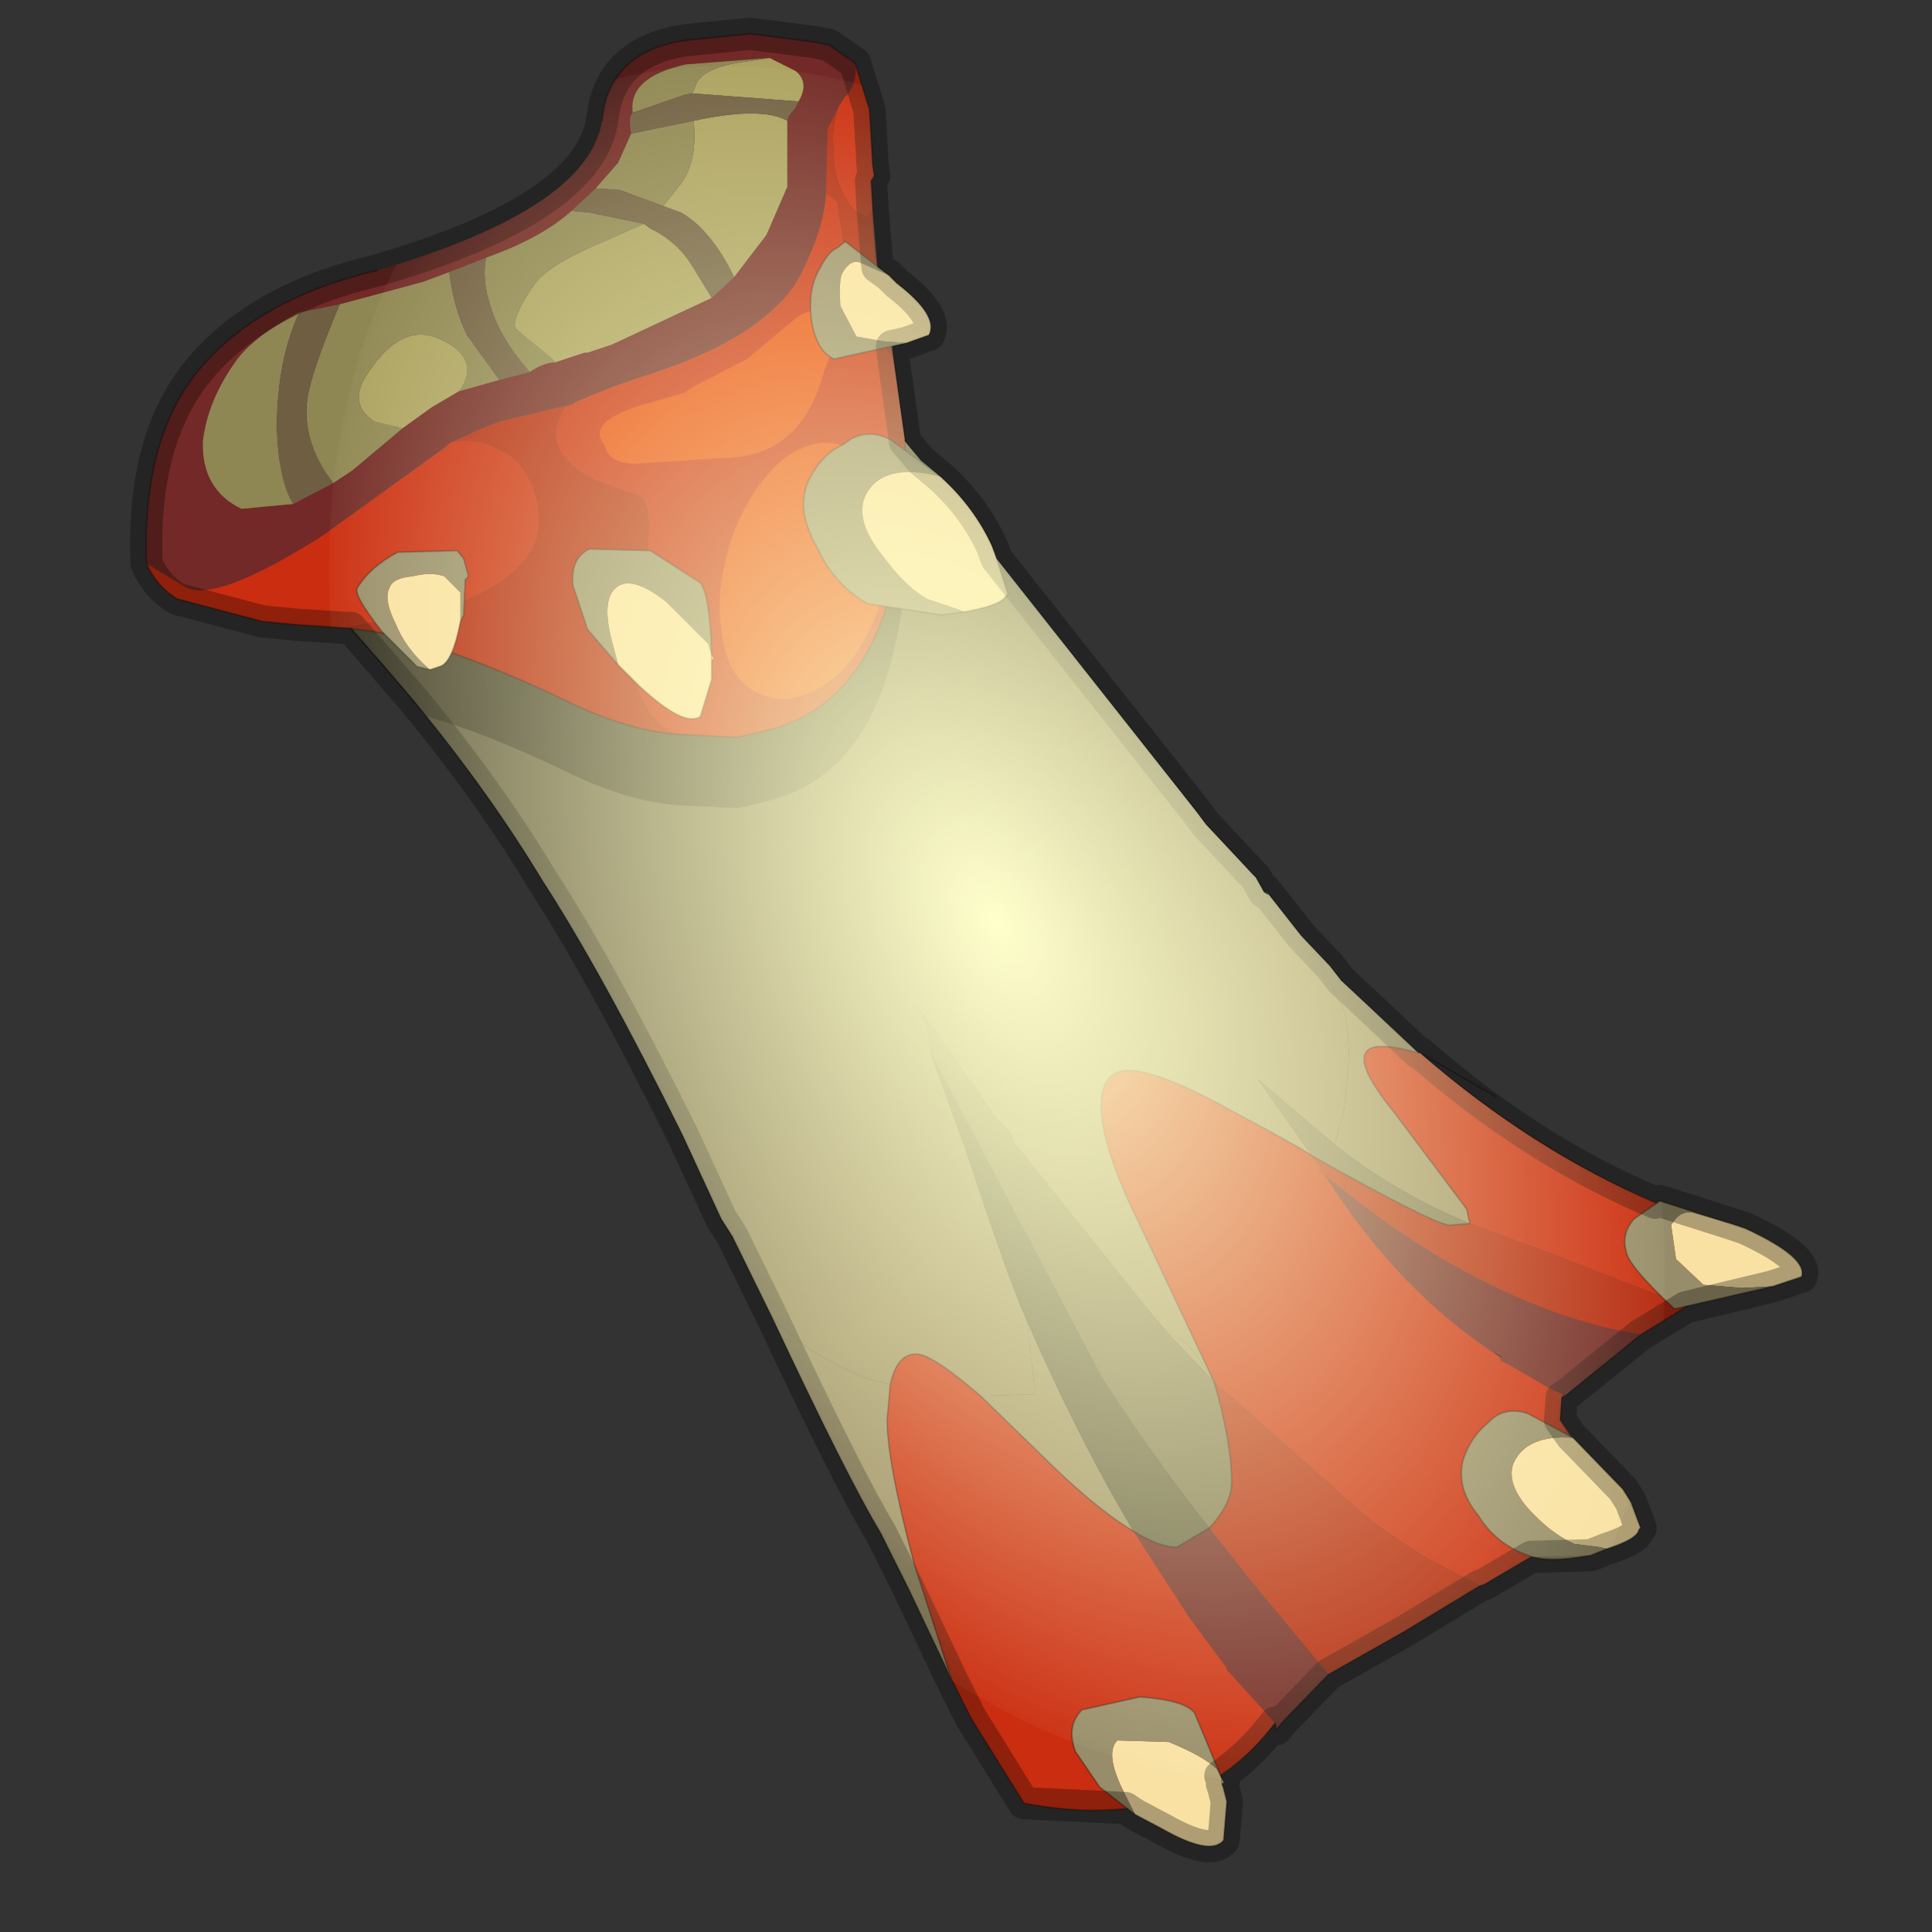 <?xml version="1.0" encoding="UTF-8" standalone="no"?>
<svg xmlns:xlink="http://www.w3.org/1999/xlink" height="600.0px" width="600.0px" xmlns="http://www.w3.org/2000/svg">
  <rect width="100%" height="100%" fill="#333333" stroke="none"/>
  <g transform="matrix(10.0, 0.0, 0.0, 10.0, 0.0, 0.0)">
    <use height="60.0" transform="matrix(1.0, 0.0, 0.0, 1.0, 0.0, 0.0)" width="60.0" xlink:href="#sprite0"/>
  </g>
  <defs>
    <g id="sprite0" transform="matrix(1.0, 0.0, 0.0, 1.0, 0.0, 0.0)">
      <use height="60.0" transform="matrix(1.0, 0.0, 0.0, 1.0, 0.0, 0.0)" width="60.0" xlink:href="#sprite1"/>
      <use height="57.3" transform="matrix(1.0, 0.0, 0.0, 1.0, 4.05, 0.55)" width="52.4" xlink:href="#shape1"/>
      <clipPath id="clipPath0" transform="matrix(1.0, 0.0, 0.0, 1.0, 0.0, 0.0)">
        <use height="56.3" transform="matrix(1.0, 0.0, 0.0, 1.0, 4.55, 1.05)" width="51.4" xlink:href="#shape2"/>
      </clipPath>
      <g clip-path="url(#clipPath0)">
        <use height="37.7" transform="matrix(1.0, 0.0, 0.452, 1.413, 3.6, 2.05)" width="37.7" xlink:href="#sprite2"/>
      </g>
    </g>
    <g id="sprite1" transform="matrix(1.0, 0.0, 0.0, 1.0, 0.0, 0.0)">
      <use height="60.0" transform="matrix(1.0, 0.0, 0.0, 1.0, 0.0, 0.0)" width="60.0" xlink:href="#shape0"/>
    </g>
    <g id="shape0" transform="matrix(1.0, 0.0, 0.0, 1.0, 0.0, 0.0)">
      <path d="M60.0 0.0 L60.0 60.0 0.0 60.0 0.0 0.0 60.0 0.0" fill="#ffba2e" fill-opacity="0.0" fill-rule="evenodd" stroke="none"/>
    </g>
    <g id="shape1" transform="matrix(1.0, 0.0, 0.0, 1.0, -4.05, -0.55)">
      <path d="M41.45 35.55 L41.75 34.4 41.9 32.85 41.85 31.9 41.75 31.4 41.05 30.0 40.95 29.75 40.4 29.05 41.3 30.0 41.65 30.45 42.4 31.15 44.05 32.7 Q41.1 31.85 43.3 34.55 L45.55 37.55 45.65 38.0 Q43.35 37.05 41.45 35.55 M24.0 40.95 Q25.15 42.1 26.9 42.8 L27.65 43.0 27.55 44.1 Q27.55 45.4 28.4 48.6 L29.55 52.15 28.2 49.3 27.35 47.6 Q26.35 45.95 24.0 40.95 M30.45 43.35 L32.15 43.3 31.9 41.05 Q33.5 44.7 35.2 47.55 34.0 46.85 32.2 45.05 L30.45 43.35 M36.4 41.55 Q36.7 41.3 37.7 42.9 L36.4 41.55" fill="#9d8f67" fill-rule="evenodd" stroke="none"/>
      <path d="M40.4 29.05 L40.95 29.75 41.05 30.0 41.75 31.4 41.85 31.9 41.9 32.85 41.75 34.4 41.45 35.55 39.05 33.5 40.75 35.9 Q40.5 35.7 38.35 34.55 36.2 33.35 35.2 33.25 34.15 33.15 34.2 34.45 34.25 35.75 35.5 38.25 L37.7 42.9 Q36.7 41.3 36.4 41.55 L35.8 40.85 35.15 40.05 32.35 36.55 31.5 35.5 31.4 35.2 31.1 34.9 30.95 34.75 30.2 33.65 28.55 31.35 28.8 31.85 28.9 32.7 30.0 35.75 Q31.3 39.7 31.9 41.05 L32.15 43.3 30.45 43.35 Q28.95 42.05 28.45 42.05 27.85 42.05 27.65 43.0 L26.9 42.8 Q25.15 42.1 24.0 40.95 L22.75 38.4 22.4 37.85 21.2 35.25 Q18.7 30.2 16.85 27.35 13.45 21.75 7.25 15.75 L6.55 15.45 12.1 12.75 21.7 7.05 22.15 7.15 Q26.25 11.15 30.75 17.05 L30.9 17.3 37.15 25.2 37.45 25.6 38.9 27.15 39.0 27.25 39.25 27.7 39.4 27.8 39.3 27.65 40.4 29.05" fill="url(#gradient0)" fill-rule="evenodd" stroke="none"/>
      <path d="M45.65 38.0 L45.55 37.55 43.3 34.55 Q41.1 31.85 44.05 32.7 L44.1 32.7 Q48.35 36.35 52.95 37.95 L53.5 38.1 53.6 38.1 Q54.25 39.15 52.35 40.55 L47.95 38.85 45.65 38.0 M27.65 43.0 Q27.85 42.05 28.45 42.05 28.95 42.05 30.45 43.35 L32.2 45.05 Q34.0 46.85 35.2 47.55 L36.95 50.25 38.1 51.8 38.1 51.85 39.6 53.5 Q37.0 57.0 31.8 56.0 L30.15 53.35 29.55 52.15 28.4 48.6 Q27.55 45.4 27.55 44.1 L27.65 43.0 M37.7 42.9 L35.5 38.25 Q34.25 35.75 34.2 34.45 34.15 33.15 35.2 33.25 36.2 33.35 38.35 34.55 40.5 35.7 40.75 35.9 L41.0 36.25 41.0 36.3 40.95 36.35 41.15 36.5 Q43.4 40.05 46.45 42.05 L46.6 42.15 46.6 42.25 46.9 42.4 48.1 43.1 48.55 43.3 48.5 43.4 48.45 44.1 48.8 44.65 49.0 45.05 Q49.5 46.45 48.3 47.6 L47.8 48.2 46.1 49.2 45.95 49.25 44.15 48.3 42.6 47.25 37.7 42.9" fill="#cb2d11" fill-rule="evenodd" stroke="none"/>
      <path d="M41.15 36.5 L40.95 36.35 41.0 36.3 41.0 36.25 40.75 35.9 Q44.4 37.95 45.0 38.05 L45.65 38.0 47.95 38.85 52.35 40.55 53.0 40.2 50.95 41.45 Q48.8 41.1 46.6 40.05 43.9 38.8 41.15 36.5 M45.95 49.25 L43.55 50.7 41.25 52.0 38.85 49.1 37.55 47.45 37.65 47.35 Q38.25 46.65 38.25 46.05 38.25 44.8 37.7 42.9 L42.6 47.25 44.15 48.3 45.95 49.25" fill="#b5280f" fill-rule="evenodd" stroke="none"/>
      <path d="M50.95 41.45 L48.6 43.35 48.55 43.3 48.1 43.1 46.9 42.4 46.6 42.25 46.6 42.15 46.65 42.15 46.4 42.0 46.45 42.05 Q43.4 40.05 41.15 36.5 43.9 38.8 46.6 40.05 48.8 41.1 50.95 41.45 M41.25 52.0 L39.8 53.5 39.65 53.7 39.6 53.5 38.1 51.85 38.1 51.8 36.95 50.25 35.2 47.55 Q36.0 48.05 36.55 48.05 L37.55 47.45 38.85 49.1 41.25 52.0" fill="#732927" fill-rule="evenodd" stroke="none"/>
      <path d="M46.6 42.15 L46.45 42.05 46.4 42.0 46.65 42.15 46.6 42.15" fill="#12100a" fill-rule="evenodd" stroke="none"/>
      <path d="M48.6 43.35 L48.5 43.4 48.55 43.3 48.6 43.35" fill="#4d0909" fill-rule="evenodd" stroke="none"/>
      <path d="M41.45 35.55 Q43.35 37.05 45.65 38.0 L45.0 38.05 Q44.4 37.95 40.75 35.9 L39.05 33.5 41.45 35.55 M28.9 32.7 L28.8 31.85 28.55 31.35 30.2 33.65 30.95 34.75 31.1 34.9 31.4 35.2 31.5 35.5 32.35 36.55 35.15 40.05 35.8 40.85 36.4 41.55 37.7 42.9 Q38.25 44.8 38.25 46.05 38.25 46.65 37.65 47.35 L37.55 47.45 Q35.7 45.1 34.2 42.75 L28.9 32.7" fill="#817756" fill-rule="evenodd" stroke="none"/>
      <path d="M31.9 41.05 Q31.3 39.7 30.0 35.75 L28.9 32.7 34.2 42.75 Q35.7 45.1 37.55 47.45 L36.55 48.05 Q36.0 48.05 35.2 47.55 33.5 44.7 31.9 41.05" fill="#686347" fill-rule="evenodd" stroke="none"/>
      <path d="M45.65 38.0 L45.55 37.55 43.3 34.55 Q41.1 31.85 44.05 32.7 L42.4 31.15 41.65 30.45 41.3 30.0 40.4 29.05 39.3 27.65 39.4 27.8 39.25 27.7 39.0 27.25 38.9 27.15 37.45 25.6 37.15 25.2 30.9 17.3 30.75 17.05 Q26.25 11.15 22.15 7.15 L21.7 7.05 12.1 12.75 6.55 15.45 7.25 15.75 Q13.45 21.75 16.85 27.35 18.7 30.2 21.2 35.25 L22.4 37.85 22.75 38.4 24.0 40.95 M27.65 43.0 Q27.85 42.05 28.45 42.05 28.95 42.05 30.45 43.35 L32.2 45.05 Q34.0 46.85 35.2 47.55 36.0 48.05 36.55 48.05 L37.55 47.45 37.65 47.35 Q38.25 46.65 38.25 46.05 38.25 44.8 37.7 42.9 L35.5 38.25 Q34.25 35.75 34.2 34.45 34.15 33.15 35.2 33.25 36.2 33.35 38.35 34.55 40.5 35.7 40.75 35.9 44.4 37.95 45.0 38.05 L45.65 38.0 M52.35 40.55 Q54.25 39.15 53.6 38.1 L53.5 38.1 52.95 37.95 Q48.35 36.35 44.1 32.7 L44.05 32.7 M52.35 40.55 L53.0 40.2 50.95 41.45 48.6 43.35 M48.5 43.4 L48.45 44.1 48.8 44.65 49.0 45.05 Q49.5 46.45 48.3 47.6 L47.8 48.2 46.1 49.2 45.95 49.25 43.55 50.7 41.25 52.0 39.8 53.5 39.65 53.7 39.6 53.5 Q37.0 57.0 31.8 56.0 L30.15 53.35 29.55 52.15 28.2 49.3 27.35 47.6 Q26.35 45.95 24.0 40.95 M44.1 32.7 L46.45 34.05 M29.55 52.15 L28.4 48.6 Q27.55 45.4 27.55 44.1 L27.65 43.0" fill="none" stroke="#000000" stroke-linecap="round" stroke-linejoin="round" stroke-opacity="0.298" stroke-width="0.05"/>
      <path d="M27.45 11.65 L27.75 13.35 28.1 15.85 28.15 17.0 Q28.15 19.15 27.45 21.3 26.4 24.2 23.95 24.85 L22.9 25.1 20.95 25.0 Q19.35 24.85 17.45 23.9 15.05 22.75 13.25 22.25 L8.05 16.3 27.35 11.25 27.45 11.65" fill="#000000" fill-opacity="0.298" fill-rule="evenodd" stroke="none"/>
      <path d="M26.55 1.95 Q26.65 2.4 26.35 2.9 L26.25 3.0 26.05 3.3 25.7 4.0 25.65 5.9 25.65 6.0 Q25.6 7.1 24.8 8.65 23.7 10.5 20.1 11.65 19.0 12.0 17.85 12.5 L17.8 12.55 15.5 13.1 15.0 13.3 14.0 13.75 13.75 13.95 10.0 16.65 Q6.75 18.7 5.8 18.25 L4.55 17.5 Q4.4 13.55 6.25 11.4 8.1 9.25 11.7 8.4 18.25 6.5 18.7 3.75 18.9 1.6 21.3 1.25 L23.3 1.05 25.25 1.3 25.75 1.4 26.55 1.95 M17.8 12.5 L17.85 12.5 17.75 12.5 17.8 12.5 M24.8 3.15 Q25.15 2.55 24.7 2.2 L23.9 1.8 21.3 2.0 Q19.5 2.4 19.65 3.5 19.5 3.6 19.6 4.15 L19.2 5.05 18.5 5.85 17.75 6.55 Q16.8 7.4 15.1 8.0 L13.95 8.45 13.15 8.75 10.55 9.45 9.3 9.7 Q7.85 10.45 7.3 11.25 6.45 12.45 6.3 13.7 6.25 15.2 7.5 15.8 L9.1 15.65 10.35 15.0 10.95 14.6 12.5 13.3 13.4 12.65 14.25 12.15 15.5 11.8 16.45 11.55 Q16.9 11.25 17.25 11.25 L18.15 10.95 18.25 10.95 19.0 10.7 22.1 9.25 22.8 8.6 23.8 7.3 24.45 5.8 24.45 3.75 24.5 3.6 24.7 3.35 24.8 3.15" fill="#732927" fill-rule="evenodd" stroke="none"/>
      <path d="M26.05 3.3 L26.25 3.0 26.35 2.9 Q26.65 2.4 26.55 1.95 L27.0 3.4 27.1 5.15 27.15 5.45 27.1 5.55 27.05 5.6 27.1 6.5 26.95 6.75 26.55 6.55 Q25.85 5.75 25.9 4.7 25.8 4.0 26.05 3.3 M4.55 17.5 L5.8 18.25 Q6.75 18.7 10.0 16.65 L13.75 13.95 14.0 13.75 Q14.8 13.55 15.55 14.0 16.3 14.3 16.65 15.4 16.9 16.45 16.5 17.1 15.85 18.2 13.8 18.9 L10.7 19.5 9.2 19.4 8.15 19.3 5.5 18.6 Q4.85 18.2 4.55 17.5 M17.8 12.55 L17.85 12.5 17.8 12.5 17.85 12.5 Q19.0 12.0 20.1 11.65 23.7 10.5 24.8 8.65 25.6 7.1 25.65 6.0 L26.0 6.25 26.25 7.85 Q26.35 9.05 26.65 9.5 L27.75 11.15 28.1 13.65 28.15 14.8 Q28.15 16.95 27.45 19.1 26.4 22.0 23.95 22.65 L22.9 22.9 20.95 22.8 Q19.15 21.8 19.85 18.6 20.45 15.75 19.85 15.4 L18.45 14.9 Q16.7 14.0 17.55 12.65 L17.8 12.55" fill="#cb2d11" fill-rule="evenodd" stroke="none"/>
      <path d="M26.05 3.3 Q25.8 4.0 25.9 4.7 25.85 5.75 26.55 6.55 L26.95 6.75 27.1 6.5 Q27.2 8.55 27.45 9.45 L27.75 11.15 26.65 9.5 Q26.35 9.05 26.25 7.85 L26.0 6.25 25.65 6.0 25.65 5.9 25.7 4.0 26.05 3.3 M14.0 13.75 L15.0 13.3 15.5 13.1 17.8 12.55 17.55 12.65 Q16.7 14.0 18.45 14.9 L19.85 15.4 Q20.45 15.75 19.85 18.6 19.15 21.8 20.95 22.8 19.35 22.65 17.45 21.7 13.85 20.0 11.55 19.6 L10.7 19.5 13.8 18.9 Q15.85 18.2 16.5 17.1 16.9 16.45 16.65 15.4 16.3 14.3 15.55 14.0 14.8 13.55 14.0 13.75 M17.8 12.5 L17.75 12.5 17.85 12.5 17.8 12.5" fill="#b5280f" fill-rule="evenodd" stroke="none"/>
      <path d="M23.9 1.8 L24.7 2.2 Q25.15 2.55 24.8 3.15 L21.5 2.9 21.65 2.55 Q21.95 2.05 23.25 1.9 L23.9 1.8 M24.45 3.75 L24.45 5.8 23.8 7.3 22.8 8.6 Q22.1 7.15 21.15 6.6 L20.6 6.4 21.15 5.7 Q21.65 5.0 21.55 3.85 L21.55 3.75 Q23.65 3.3 24.45 3.75 M22.1 9.25 L19.0 10.7 18.25 10.95 18.15 10.95 17.25 11.25 17.1 11.1 16.0 10.2 Q15.9 9.85 16.55 8.9 16.95 8.25 18.75 7.5 L20.0 6.95 20.2 7.1 Q21.05 7.5 21.55 8.35 L22.1 9.25 M14.25 12.15 L13.4 12.65 12.5 13.3 11.65 13.1 Q10.75 12.55 11.45 11.55 12.55 9.9 13.8 10.6 14.9 11.15 14.3 12.1 L14.25 12.15" fill="#aba160" fill-rule="evenodd" stroke="none"/>
      <path d="M17.25 11.25 Q16.9 11.25 16.45 11.55 15.5 10.45 15.25 9.55 14.95 8.7 15.1 8.0 16.8 7.4 17.75 6.55 L18.3 6.6 20.0 6.95 18.75 7.5 Q16.95 8.25 16.55 8.9 15.9 9.85 16.0 10.2 L17.1 11.1 17.25 11.25 M15.5 11.8 L14.25 12.15 14.3 12.1 Q14.9 11.15 13.8 10.6 12.55 9.9 11.45 11.55 10.75 12.55 11.65 13.1 L12.5 13.3 10.95 14.6 10.35 15.0 Q9.35 13.7 9.55 12.35 9.7 11.45 10.55 9.45 L13.15 8.75 13.95 8.45 Q14.1 9.6 14.5 10.4 L15.5 11.8 M9.1 15.65 L7.5 15.8 Q6.25 15.2 6.3 13.7 6.45 12.45 7.3 11.25 7.85 10.45 9.3 9.7 8.6 11.2 8.6 13.3 8.65 14.9 9.1 15.65 M18.5 5.85 L19.2 5.05 19.6 4.15 21.55 3.75 21.55 3.85 Q21.65 5.0 21.15 5.7 L20.6 6.4 19.25 5.9 18.5 5.85 M19.65 3.5 Q19.5 2.4 21.3 2.0 L23.9 1.8 23.25 1.9 Q21.95 2.05 21.65 2.55 L21.5 2.9 21.25 2.95 19.65 3.5" fill="#8e8653" fill-rule="evenodd" stroke="none"/>
      <path d="M24.8 3.15 L24.7 3.35 24.5 3.6 24.45 3.75 Q23.65 3.3 21.55 3.75 L19.6 4.15 Q19.5 3.6 19.65 3.5 L21.25 2.95 21.5 2.9 24.8 3.15 M22.8 8.6 L22.1 9.25 21.55 8.35 Q21.05 7.5 20.2 7.1 L20.0 6.95 18.3 6.6 17.75 6.55 18.5 5.85 19.25 5.9 20.6 6.4 21.15 6.6 Q22.1 7.15 22.8 8.6 M16.45 11.55 L15.5 11.8 14.5 10.4 Q14.1 9.6 13.95 8.45 L15.1 8.0 Q14.95 8.7 15.25 9.55 15.5 10.45 16.45 11.55 M10.35 15.0 L9.1 15.65 Q8.65 14.9 8.6 13.3 8.6 11.2 9.3 9.7 L10.55 9.45 Q9.7 11.45 9.55 12.35 9.35 13.7 10.35 15.0" fill="#705e42" fill-rule="evenodd" stroke="none"/>
      <path d="M27.1 6.5 L27.05 5.6 27.1 5.55 27.15 5.45 27.1 5.15 27.0 3.4 26.55 1.95 25.75 1.4 25.25 1.3 23.3 1.05 21.3 1.25 Q18.9 1.6 18.7 3.75 M11.7 8.4 Q8.1 9.25 6.25 11.4 4.4 13.55 4.55 17.5 M27.1 6.5 Q27.2 8.55 27.45 9.45 L27.75 11.15 28.1 13.65 28.15 14.8 Q28.15 16.95 27.45 19.1 26.4 22.0 23.95 22.65 L22.9 22.9 20.95 22.8 Q19.35 22.65 17.45 21.7 13.85 20.0 11.55 19.6 L10.7 19.5 9.2 19.4 8.15 19.3 5.5 18.6 Q4.85 18.2 4.55 17.5" fill="none" stroke="#000000" stroke-linecap="round" stroke-linejoin="round" stroke-opacity="0.298" stroke-width="0.05"/>
      <path d="M26.4 13.95 Q27.35 14.5 27.5 16.0 27.75 17.45 27.25 19.0 26.6 20.65 25.55 21.3 24.4 22.0 23.5 21.5 22.55 21.05 22.4 19.5 22.2 18.2 22.8 16.5 23.4 15.0 24.4 14.2 25.5 13.45 26.4 13.95 M22.85 14.2 L19.75 14.4 Q18.95 14.4 18.8 13.9 L18.65 13.6 Q18.45 13.05 19.85 12.6 L21.25 12.2 21.55 12.0 23.2 11.15 24.75 9.85 Q25.5 9.35 25.85 10.2 L25.8 11.0 25.6 11.5 Q24.95 14.0 22.85 14.2" fill="#ff5b08" fill-opacity="0.6" fill-rule="evenodd" stroke="none"/>
      <path d="M29.95 19.0 L29.25 19.1 26.95 18.75 Q25.9 18.15 25.4 17.05 24.7 15.85 25.1 14.95 25.5 14.1 26.2 13.8 26.85 13.25 27.65 13.65 L29.2 14.8 Q27.45 14.35 26.9 15.35 26.5 16.15 27.45 17.3 28.1 18.2 28.8 18.6 L29.7 18.9 29.95 19.0" fill="#978d6a" fill-rule="evenodd" stroke="none"/>
      <path d="M29.95 19.0 L29.7 18.9 28.8 18.6 Q28.1 18.2 27.45 17.3 26.5 16.15 26.9 15.35 27.45 14.35 29.2 14.8 30.25 15.75 30.8 16.95 L31.0 17.5 31.3 18.45 31.25 18.5 Q31.1 18.8 29.95 19.0" fill="#f9e1a4" fill-rule="evenodd" stroke="none"/>
      <path d="M29.2 14.8 L27.65 13.65 Q26.85 13.25 26.2 13.8 25.5 14.1 25.1 14.95 24.7 15.85 25.4 17.05 25.9 18.15 26.95 18.75 L29.25 19.1 29.95 19.0 M29.2 14.8 Q30.25 15.75 30.8 16.95 L31.0 17.5 31.3 18.45 31.25 18.5 Q31.1 18.8 29.95 19.0" fill="none" stroke="#000000" stroke-linecap="round" stroke-linejoin="round" stroke-opacity="0.298" stroke-width="0.05"/>
      <path d="M27.6 8.55 L26.7 8.15 Q26.4 8.05 26.15 8.5 26.05 8.75 26.1 9.5 L26.6 10.45 27.45 10.6 28.15 10.65 25.9 11.15 Q25.35 10.9 25.2 9.95 25.1 9.1 25.35 8.55 25.7 7.8 26.0 7.7 L26.25 7.5 27.6 8.55" fill="#978d6a" fill-rule="evenodd" stroke="none"/>
      <path d="M28.15 10.65 L27.45 10.6 26.6 10.45 26.1 9.5 Q26.05 8.75 26.15 8.5 26.4 8.05 26.7 8.15 L27.6 8.55 27.85 8.8 Q29.15 9.8 28.85 10.4 L28.15 10.65" fill="#f9e1a4" fill-rule="evenodd" stroke="none"/>
      <path d="M28.15 10.65 L28.85 10.4 Q29.15 9.8 27.85 8.8 L27.6 8.55 26.25 7.5 26.0 7.7 Q25.7 7.8 25.35 8.55 25.1 9.1 25.2 9.95 25.35 10.9 25.9 11.15 L28.15 10.65 Z" fill="none" stroke="#000000" stroke-linecap="round" stroke-linejoin="round" stroke-opacity="0.298" stroke-width="0.05"/>
      <path d="M22.1 20.5 L22.1 20.7 22.1 21.1 21.75 22.25 Q21.25 22.6 19.85 21.3 L19.2 20.65 19.0 19.9 Q18.65 18.55 19.2 18.2 19.7 17.9 20.7 18.7 L22.0 20.0 22.1 20.35 22.15 20.45 22.1 20.5 22.1 20.35 22.1 20.5" fill="#f9e1a4" fill-rule="evenodd" stroke="none"/>
      <path d="M22.1 20.35 L22.0 20.0 20.7 18.7 Q19.7 17.9 19.2 18.2 18.65 18.55 19.0 19.9 L19.2 20.65 18.25 19.55 17.8 18.2 Q17.7 17.35 18.3 17.05 L20.2 17.1 21.75 18.1 Q22.05 18.5 22.1 20.35" fill="#978d6a" fill-rule="evenodd" stroke="none"/>
      <path d="M19.2 20.65 L19.85 21.3 Q21.25 22.6 21.75 22.25 L22.1 21.1 22.1 20.7 22.1 20.5 22.1 20.35 M19.2 20.65 L18.25 19.55 17.8 18.2 Q17.7 17.35 18.3 17.05 L20.2 17.1 21.75 18.1 Q22.05 18.5 22.1 20.35" fill="none" stroke="#000000" stroke-linecap="round" stroke-linejoin="round" stroke-opacity="0.298" stroke-width="0.05"/>
      <path d="M13.35 20.8 Q12.6 20.15 12.3 19.4 11.9 18.6 12.1 18.25 12.2 17.95 12.8 17.9 13.4 17.75 13.8 17.9 L14.3 18.4 14.3 19.3 Q14.05 20.6 13.65 20.7 L13.35 20.8" fill="#f9e1a4" fill-rule="evenodd" stroke="none"/>
      <path d="M14.3 19.3 L14.3 18.4 13.8 17.9 Q13.4 17.75 12.8 17.9 12.2 17.95 12.1 18.25 11.9 18.6 12.3 19.4 12.6 20.15 13.35 20.8 L12.95 20.7 11.85 19.6 Q10.95 18.45 11.1 18.25 11.5 17.6 12.35 17.15 L14.2 17.1 14.4 17.35 14.55 17.9 14.45 18.0 14.4 19.1 14.3 19.3" fill="#978d6a" fill-rule="evenodd" stroke="none"/>
      <path d="M13.35 20.8 L13.65 20.7 Q14.05 20.6 14.3 19.3 L14.4 19.1 14.45 18.0 14.55 17.9 14.4 17.35 14.2 17.1 12.35 17.15 Q11.5 17.6 11.1 18.25 10.95 18.45 11.85 19.6 L12.95 20.7 13.35 20.8 Z" fill="none" stroke="#000000" stroke-linecap="round" stroke-linejoin="round" stroke-opacity="0.298" stroke-width="0.05"/>
      <path d="M55.05 39.95 L54.1 40.0 52.9 39.9 52.05 39.1 51.9 38.05 Q52.15 37.6 52.55 37.65 L53.75 38.0 54.2 38.15 Q56.15 39.05 55.95 39.65 L55.05 39.95" fill="#f9e1a4" fill-rule="evenodd" stroke="none"/>
      <path d="M53.75 38.0 L52.55 37.65 Q52.15 37.6 51.9 38.05 L52.05 39.1 52.9 39.9 54.1 40.0 55.05 39.95 52.0 40.65 Q50.55 39.3 50.5 38.85 50.35 38.3 50.75 37.85 L51.55 37.3 53.75 38.0" fill="#978d6a" fill-rule="evenodd" stroke="none"/>
      <path d="M55.05 39.95 L55.95 39.65 Q56.15 39.05 54.2 38.15 L53.75 38.0 51.55 37.3 50.75 37.85 Q50.35 38.3 50.5 38.85 50.55 39.3 52.0 40.65 L55.05 39.95 Z" fill="none" stroke="#000000" stroke-linecap="round" stroke-linejoin="round" stroke-opacity="0.298" stroke-width="0.05"/>
      <path d="M48.85 44.65 L50.4 46.25 50.65 46.65 50.95 47.45 50.9 47.5 Q50.85 47.8 49.9 48.1 L49.7 48.05 48.9 47.95 Q48.3 47.7 47.65 47.05 46.75 46.15 47.0 45.45 47.4 44.55 48.85 44.65" fill="#f9e1a4" fill-rule="evenodd" stroke="none"/>
      <path d="M48.85 44.65 Q47.4 44.55 47.0 45.45 46.75 46.15 47.65 47.05 48.3 47.7 48.9 47.95 L49.7 48.05 49.9 48.1 49.4 48.3 Q48.05 48.55 47.45 48.3 46.45 47.95 45.9 47.05 45.2 46.2 45.45 45.3 45.7 44.6 46.2 44.2 46.7 43.65 47.45 43.9 L48.85 44.65" fill="#978d6a" fill-rule="evenodd" stroke="none"/>
      <path d="M49.9 48.1 Q50.85 47.8 50.9 47.5 L50.95 47.45 50.65 46.65 50.4 46.25 48.85 44.65 M49.9 48.1 L49.4 48.3 Q48.05 48.55 47.45 48.3 46.45 47.95 45.9 47.05 45.2 46.2 45.45 45.3 45.7 44.6 46.2 44.2 46.7 43.65 47.45 43.9 L48.85 44.65" fill="none" stroke="#000000" stroke-linecap="round" stroke-linejoin="round" stroke-opacity="0.298" stroke-width="0.05"/>
      <path d="M37.95 55.4 L38.0 55.55 38.1 55.95 38.0 57.15 Q37.6 57.65 36.1 56.8 L35.25 56.35 34.9 55.65 Q34.3 54.45 34.7 54.05 L36.3 54.1 Q37.4 54.55 37.8 54.95 L37.95 55.25 38.0 55.35 37.95 55.4 37.95 55.25 37.95 55.4" fill="#f9e1a4" fill-rule="evenodd" stroke="none"/>
      <path d="M37.95 55.25 L37.8 54.95 Q37.4 54.55 36.3 54.1 L34.7 54.05 Q34.3 54.45 34.9 55.65 L35.25 56.35 34.15 55.5 33.4 54.4 Q33.1 53.6 33.6 53.1 L35.4 52.7 Q36.8 52.8 37.1 53.2 L37.95 55.25" fill="#978d6a" fill-rule="evenodd" stroke="none"/>
      <path d="M35.25 56.35 L36.1 56.8 Q37.6 57.65 38.0 57.15 L38.1 55.95 38.0 55.55 37.95 55.4 37.95 55.25 M35.25 56.35 L34.15 55.5 33.4 54.4 Q33.1 53.6 33.6 53.1 L35.4 52.7 Q36.8 52.8 37.1 53.2 L37.95 55.25" fill="none" stroke="#000000" stroke-linecap="round" stroke-linejoin="round" stroke-opacity="0.298" stroke-width="0.05"/>
      <path d="M44.05 32.7 L42.4 31.15 41.65 30.45 41.3 30.0 40.4 29.05 39.3 27.65 39.4 27.8 39.25 27.7 39.0 27.25 38.9 27.15 37.45 25.6 37.15 25.2 30.95 17.35 30.8 16.95 Q30.25 15.75 29.2 14.8 L28.6 14.3 28.1 13.7 28.1 13.65 27.75 11.15 27.7 10.75 28.15 10.65 28.85 10.4 Q29.15 9.8 27.85 8.8 L27.6 8.55 27.25 8.3 27.1 6.5 27.05 5.6 27.1 5.55 27.15 5.45 27.1 5.15 27.0 3.4 26.55 1.95 25.75 1.4 25.25 1.3 23.3 1.05 21.3 1.25 Q18.9 1.6 18.7 3.75 18.25 6.5 11.7 8.4 8.1 9.25 6.25 11.4 4.4 13.55 4.55 17.5 4.85 18.2 5.5 18.6 L8.15 19.3 9.2 19.4 10.7 19.5 10.9 19.5 12.85 21.75 Q15.2 24.6 16.85 27.35 18.7 30.2 21.2 35.25 L22.4 37.85 22.75 38.4 24.0 40.95 Q26.35 45.95 27.35 47.6 L28.2 49.3 29.55 52.15 30.15 53.35 31.8 56.0 34.95 56.15 35.25 56.35 36.1 56.8 Q37.6 57.65 38.0 57.15 L38.1 55.95 38.0 55.55 37.95 55.4 38.0 55.35 37.95 55.25 37.9 55.15 Q38.85 54.5 39.6 53.5 L39.65 53.7 39.8 53.5 41.25 52.0 43.55 50.7 45.95 49.25 46.1 49.2 47.55 48.35 49.4 48.3 49.9 48.1 Q50.85 47.8 50.9 47.5 L50.95 47.45 50.65 46.65 50.4 46.25 48.85 44.65 48.8 44.6 48.45 44.1 48.5 43.4 48.6 43.35 50.95 41.45 52.35 40.6 55.05 39.95 55.95 39.65 Q56.15 39.05 54.2 38.15 L53.75 38.0 51.55 37.3 51.4 37.35 Q47.6 35.75 44.1 32.7 L44.05 32.7 Z" fill="none" stroke="#000000" stroke-linecap="round" stroke-linejoin="round" stroke-opacity="0.298" stroke-width="1.0"/>
    </g>
    <linearGradient gradientTransform="matrix(-0.011, -0.01, -0.011, 0.01, 24.5, 26.9)" gradientUnits="userSpaceOnUse" id="gradient0" spreadMethod="pad" x1="-819.2" x2="819.2">
      <stop offset="0.0" stop-color="#9d8f67"/>
      <stop offset="0.918" stop-color="#666146"/>
    </linearGradient>
    <g id="shape2" transform="matrix(1.0, 0.0, 0.0, 1.0, -4.55, -1.05)">
      <path d="M44.05 32.7 L44.1 32.7 Q47.6 35.75 51.4 37.35 L51.55 37.3 53.75 38.0 54.2 38.15 Q56.15 39.05 55.95 39.65 L55.05 39.95 52.35 40.6 50.95 41.45 48.6 43.35 48.5 43.4 48.45 44.1 48.8 44.6 48.85 44.65 50.4 46.25 50.65 46.65 50.95 47.45 50.9 47.5 Q50.85 47.8 49.9 48.1 L49.4 48.3 47.55 48.35 46.1 49.2 45.95 49.25 43.55 50.7 41.25 52.0 39.8 53.5 39.65 53.7 39.6 53.5 Q38.85 54.5 37.9 55.15 L37.95 55.25 38.0 55.35 37.95 55.4 38.0 55.55 38.1 55.95 38.0 57.15 Q37.6 57.65 36.1 56.8 L35.25 56.35 34.95 56.15 31.8 56.0 30.15 53.35 29.55 52.15 28.2 49.3 27.35 47.6 Q26.35 45.95 24.0 40.95 L22.75 38.4 22.4 37.85 21.2 35.25 Q18.7 30.2 16.85 27.35 15.2 24.6 12.85 21.75 L10.9 19.5 10.7 19.5 9.2 19.4 8.15 19.3 5.5 18.6 Q4.85 18.2 4.55 17.5 4.4 13.55 6.25 11.4 8.1 9.25 11.7 8.4 18.25 6.5 18.7 3.75 18.9 1.6 21.3 1.25 L23.3 1.05 25.25 1.3 25.75 1.4 26.55 1.95 27.0 3.4 27.1 5.15 27.15 5.45 27.1 5.55 27.05 5.6 27.1 6.5 27.25 8.3 27.6 8.55 27.85 8.8 Q29.15 9.8 28.85 10.4 L28.15 10.65 27.7 10.75 27.75 11.15 28.1 13.65 28.1 13.7 28.6 14.3 29.2 14.8 Q30.25 15.75 30.8 16.95 L30.95 17.35 37.15 25.2 37.45 25.6 38.9 27.15 39.0 27.25 39.25 27.7 39.4 27.8 39.3 27.65 40.4 29.05 41.3 30.0 41.65 30.45 42.4 31.15 44.05 32.7" fill="#ff0000" fill-rule="evenodd" stroke="none"/>
    </g>
    <g id="sprite2" transform="matrix(1.0, 0.0, 0.0, 1.0, 0.0, 0.0)">
      <use height="37.7" transform="matrix(1.0, 0.0, 0.0, 1.0, 0.0, 0.0)" width="37.7" xlink:href="#shape3"/>
    </g>
    <g id="shape3" transform="matrix(1.0, 0.0, 0.0, 1.0, 0.0, 0.0)">
      <path d="M37.7 18.85 Q37.7 26.65 32.15 32.15 26.65 37.7 18.85 37.7 11.05 37.7 5.5 32.15 0.0 26.65 0.0 18.85 0.0 11.05 5.5 5.5 11.05 0.0 18.85 0.0 26.65 0.0 32.15 5.5 37.7 11.05 37.7 18.85" fill="url(#gradient1)" fill-rule="evenodd" stroke="none"/>
    </g>
    <radialGradient cx="0" cy="0" gradientTransform="matrix(0.024, 0.0, 0.0, 0.024, 18.85, 18.85)" gradientUnits="userSpaceOnUse" id="gradient1" r="819.2" spreadMethod="pad">
      <stop offset="0.0" stop-color="#ffffcc"/>
      <stop offset="1.0" stop-color="#ffffcc" stop-opacity="0.0"/>
    </radialGradient>
  </defs>
</svg>
